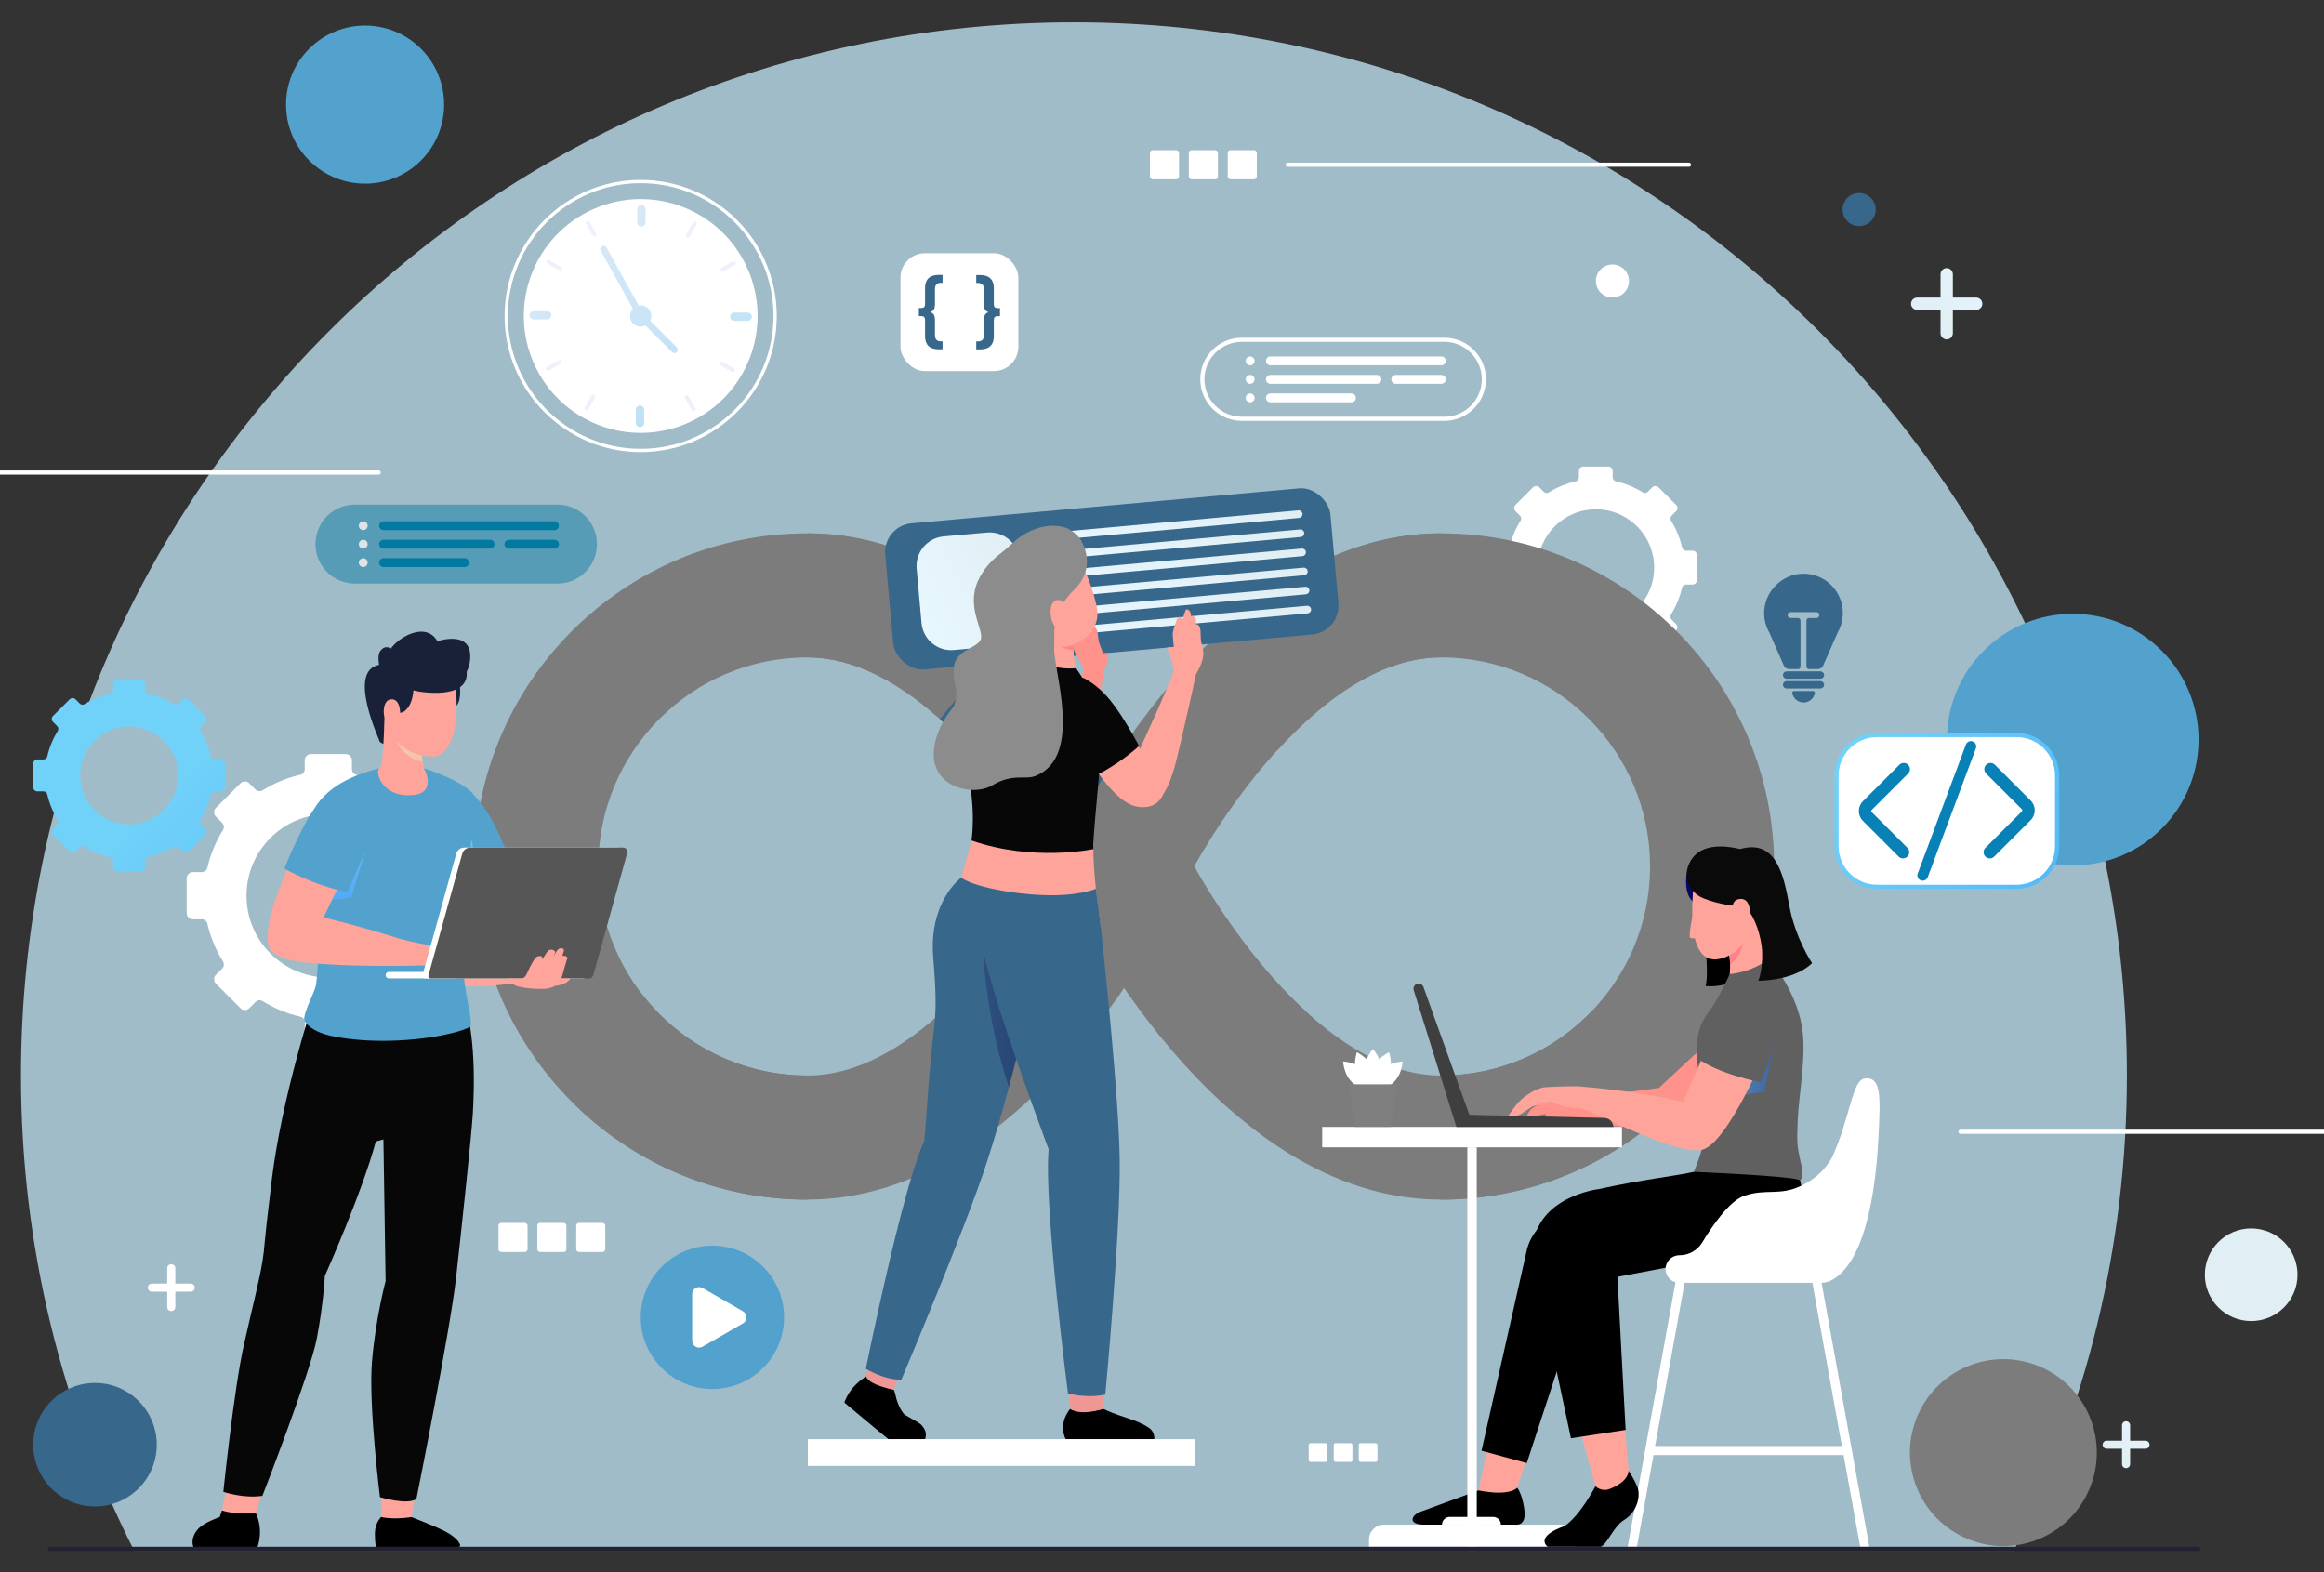<?xml version="1.0" encoding="UTF-8"?><svg xmlns="http://www.w3.org/2000/svg" xmlns:xlink="http://www.w3.org/1999/xlink" viewBox="0 0 561.88 380.05"><rect x="0" y="0" width="561.88" height="380.05" fill="#333333" stroke="none"/><defs><style>.cls-1{stroke:#232230;stroke-linejoin:round;}.cls-1,.cls-2{stroke-linecap:round;}.cls-1,.cls-2,.cls-3{fill:none;}.cls-4,.cls-5,.cls-6,.cls-7,.cls-8,.cls-9,.cls-10,.cls-11,.cls-12,.cls-13,.cls-14,.cls-15,.cls-16,.cls-17,.cls-18,.cls-19,.cls-20,.cls-21,.cls-22,.cls-23,.cls-24,.cls-25,.cls-26,.cls-27,.cls-28,.cls-29,.cls-30,.cls-31,.cls-32,.cls-33,.cls-34,.cls-35,.cls-36,.cls-37,.cls-38,.cls-39,.cls-40,.cls-41,.cls-42,.cls-43,.cls-44,.cls-45,.cls-46,.cls-47,.cls-48,.cls-49,.cls-50,.cls-51,.cls-52{stroke-width:0px;}.cls-4,.cls-5,.cls-6,.cls-7,.cls-28,.cls-52{mix-blend-mode:multiply;}.cls-4,.cls-38{fill:#37688c;}.cls-5{fill:url(#linear-gradient-15);}.cls-6{fill:url(#linear-gradient-17);}.cls-7{fill:url(#linear-gradient-16);}.cls-8{fill:url(#linear-gradient);}.cls-9{fill:url(#linear-gradient-11);}.cls-10{fill:url(#linear-gradient-12);}.cls-11{fill:url(#linear-gradient-10);}.cls-12{fill:url(#linear-gradient-19);}.cls-13{fill:url(#linear-gradient-23);}.cls-14{fill:url(#linear-gradient-21);}.cls-15{fill:url(#linear-gradient-18);}.cls-16{fill:url(#linear-gradient-14);}.cls-17{fill:url(#linear-gradient-22);}.cls-18{fill:url(#linear-gradient-20);}.cls-19{fill:url(#linear-gradient-24);}.cls-2,.cls-3{stroke:#fff;stroke-miterlimit:10;}.cls-53,.cls-28,.cls-52{opacity:.5;}.cls-20{fill:url(#linear-gradient-4);}.cls-21{fill:url(#linear-gradient-2);}.cls-22{fill:url(#linear-gradient-3);}.cls-23{fill:url(#linear-gradient-8);}.cls-24{fill:url(#linear-gradient-9);}.cls-25{fill:url(#linear-gradient-7);}.cls-26{fill:url(#linear-gradient-6);}.cls-54{isolation:isolate;}.cls-28{fill:url(#linear-gradient-5);}.cls-29{fill:#606060;}.cls-30{fill:#565656;}.cls-31{fill:#53a2ce;}.cls-32{fill:#a1bcc9;}.cls-33{fill:#569cb7;}.cls-34{fill:#3f3f3f;}.cls-35{fill:#0a0a0a;}.cls-36{fill:#0881b7;}.cls-37{fill:#192139;}.cls-39{fill:#09085f;}.cls-40{fill:#070707;}.cls-41{fill:#dfe3e5;}.cls-42{fill:#dee2f9;}.cls-43{fill:#8c8c8c;}.cls-44{fill:#7c7c7c;}.cls-45{fill:#ff928a;}.cls-46{fill:#ff8189;}.cls-47{fill:#7f7f7f;}.cls-48{fill:#fff;}.cls-49{fill:#ef9795;}.cls-50{fill:#ffa49a;}.cls-51{fill:#007aa0;}.cls-52{fill:url(#linear-gradient-13);}</style><linearGradient id="linear-gradient" x1="544.27" y1="-16254.93" x2="544.27" y2="-16636.29" gradientTransform="translate(0 -16015.03) scale(1 -1)" gradientUnits="userSpaceOnUse"><stop offset="0" stop-color="#dfedf2"/><stop offset="1" stop-color="#e8f8ff"/></linearGradient><linearGradient id="linear-gradient-2" x1="462.55" y1="-16097.11" x2="485.01" y2="-16073.14" xlink:href="#linear-gradient"/><linearGradient id="linear-gradient-3" x1="508.72" y1="-16369.99" x2="523.47" y2="-16354.24" xlink:href="#linear-gradient"/><linearGradient id="linear-gradient-4" x1="36.28" y1="192.53" x2="90.74" y2="246.99" gradientUnits="userSpaceOnUse"><stop offset="0" stop-color="#71d2f9"/><stop offset="1" stop-color="#51b9f8"/></linearGradient><linearGradient id="linear-gradient-5" x1="419.53" y1="258.73" x2="428.66" y2="258.73" gradientUnits="userSpaceOnUse"><stop offset="0" stop-color="#49a5f7"/><stop offset="1" stop-color="#1c6ceb"/></linearGradient><linearGradient id="linear-gradient-6" x1="253.78" y1="133.17" x2="220.21" y2="150.19" gradientTransform="matrix(1,0,0,1,0,0)" xlink:href="#linear-gradient"/><linearGradient id="linear-gradient-7" x1="284.83" y1="123.38" x2="284.83" y2="130.47" gradientTransform="matrix(1,0,0,1,0,0)" xlink:href="#linear-gradient"/><linearGradient id="linear-gradient-8" x1="285.25" y1="128" x2="285.25" y2="135.08" gradientTransform="matrix(1,0,0,1,0,0)" xlink:href="#linear-gradient"/><linearGradient id="linear-gradient-9" x1="285.67" y1="132.61" x2="285.67" y2="139.7" gradientTransform="matrix(1,0,0,1,0,0)" xlink:href="#linear-gradient"/><linearGradient id="linear-gradient-10" x1="286.08" y1="137.23" x2="286.08" y2="144.32" gradientTransform="matrix(1,0,0,1,0,0)" xlink:href="#linear-gradient"/><linearGradient id="linear-gradient-11" x1="286.49" y1="141.84" x2="286.49" y2="148.93" gradientTransform="matrix(1,0,0,1,0,0)" xlink:href="#linear-gradient"/><linearGradient id="linear-gradient-12" x1="286.91" y1="146.45" x2="286.91" y2="153.54" gradientTransform="matrix(1,0,0,1,0,0)" xlink:href="#linear-gradient"/><linearGradient id="linear-gradient-13" x1="237.73" y1="246.99" x2="248.64" y2="246.99" gradientUnits="userSpaceOnUse"><stop offset="0" stop-color="#283770"/><stop offset="1" stop-color="#141a5a"/></linearGradient><linearGradient id="linear-gradient-14" x1="445.7" y1="179.55" x2="499.08" y2="214.8" xlink:href="#linear-gradient-4"/><linearGradient id="linear-gradient-15" x1="-23.39" y1="203.8" x2="-23.39" y2="212.9" gradientTransform="translate(90.19) rotate(-180) scale(1 -1)" gradientUnits="userSpaceOnUse"><stop offset="0" stop-color="#6ec4f7"/><stop offset="1" stop-color="#398ef6"/></linearGradient><linearGradient id="linear-gradient-16" x1="431.29" y1="178.2" x2="442.11" y2="186" gradientTransform="translate(-335.43)" gradientUnits="userSpaceOnUse"><stop offset="0" stop-color="#f4cfb3"/><stop offset="1" stop-color="#f2bb9b"/></linearGradient><linearGradient id="linear-gradient-17" x1="7.06" y1="199.88" x2="7.06" y2="235.59" xlink:href="#linear-gradient-15"/><linearGradient id="linear-gradient-18" x1="173.27" y1="107.82" x2="138.27" y2="47.95" gradientUnits="userSpaceOnUse"><stop offset="0" stop-color="#b6dff6"/><stop offset="1" stop-color="#ddeaf7"/></linearGradient><linearGradient id="linear-gradient-19" x1="173.46" y1="107.71" x2="138.46" y2="47.83" xlink:href="#linear-gradient-18"/><linearGradient id="linear-gradient-20" x1="174.68" y1="106.99" x2="139.68" y2="47.12" xlink:href="#linear-gradient-18"/><linearGradient id="linear-gradient-21" x1="183.96" y1="101.57" x2="148.96" y2="41.7" xlink:href="#linear-gradient-18"/><linearGradient id="linear-gradient-22" x1="191.26" y1="97.3" x2="156.26" y2="37.43" xlink:href="#linear-gradient-18"/><linearGradient id="linear-gradient-23" x1="162.58" y1="114.07" x2="127.58" y2="54.2" xlink:href="#linear-gradient-18"/><linearGradient id="linear-gradient-24" x1="155.27" y1="118.34" x2="120.27" y2="58.47" xlink:href="#linear-gradient-18"/></defs><g class="cls-54"><g id="OBJECTS"><path class="cls-32" d="m259.65,5.4C119.06,5.4,5.08,119.38,5.08,259.97c0,41.35,9.86,80.41,27.36,114.93h454.42c17.5-34.52,27.36-73.58,27.36-114.93,0-140.59-113.98-254.57-254.57-254.57Z"/><circle class="cls-31" cx="88.27" cy="25.3" r="19.11" transform="translate(7.96 69.82) rotate(-45)"/><circle class="cls-38" cx="449.49" cy="50.66" r="4"/><circle class="cls-48" cx="389.84" cy="67.94" r="4"/><circle class="cls-8" cx="544.27" cy="308.19" r="11.2"/><circle class="cls-31" cx="501.13" cy="178.82" r="30.42" transform="translate(20.33 406.73) rotate(-45)"/><path class="cls-38" d="m37.9,349.28c0,8.24-6.68,14.93-14.93,14.93s-14.93-6.68-14.93-14.93,6.68-14.93,14.93-14.93,14.93,6.68,14.93,14.93Z"/><circle class="cls-44" cx="484.37" cy="351.17" r="22.59" transform="translate(-79.59 151.46) rotate(-16.44)"/><line class="cls-2" x1="-5.44" y1="114.24" x2="91.56" y2="114.24"/><line class="cls-2" x1="474" y1="273.62" x2="571" y2="273.62"/><line class="cls-2" x1="311.35" y1="39.82" x2="408.35" y2="39.82"/><path class="cls-48" d="m46.1,310.33h-3.71v-3.71c0-.54-.44-.98-.98-.98s-.98.44-.98.98v3.71h-3.71c-.54,0-.98.44-.98.98s.44.98.98.98h3.71v3.71c0,.54.44.98.98.98s.98-.44.98-.98v-3.71h3.71c.54,0,.98-.44.98-.98s-.44-.98-.98-.98Z"/><path class="cls-21" d="m477.79,71.95h-5.64v-5.64c0-.82-.67-1.49-1.49-1.49s-1.49.67-1.49,1.49v5.64h-5.64c-.82,0-1.49.67-1.49,1.49s.67,1.49,1.49,1.49h5.64v5.64c0,.82.67,1.49,1.49,1.49s1.49-.67,1.49-1.49v-5.64h5.64c.82,0,1.49-.67,1.49-1.49s-.67-1.49-1.49-1.49Z"/><path class="cls-22" d="m518.72,348.3h-3.71v-3.71c0-.54-.44-.98-.98-.98s-.98.44-.98.98v3.71h-3.71c-.54,0-.98.44-.98.98s.44.98.98.98h3.71v3.71c0,.54.44.98.98.98s.98-.44.98-.98v-3.71h3.71c.54,0,.98-.44.98-.98s-.44-.98-.98-.98Z"/><rect class="cls-48" x="278.03" y="36.31" width="7.03" height="7.03" rx=".66" ry=".66"/><rect class="cls-48" x="287.43" y="36.31" width="7.03" height="7.03" rx=".66" ry=".66"/><rect class="cls-48" x="296.83" y="36.31" width="7.03" height="7.03" rx=".66" ry=".66"/><rect class="cls-48" x="120.52" y="295.66" width="7.03" height="7.03" rx=".66" ry=".66"/><rect class="cls-48" x="129.91" y="295.66" width="7.03" height="7.03" rx=".66" ry=".66"/><rect class="cls-48" x="139.31" y="295.66" width="7.03" height="7.03" rx=".66" ry=".66"/><rect class="cls-48" x="316.41" y="348.91" width="4.52" height="4.52" rx=".43" ry=".43"/><rect class="cls-48" x="322.46" y="348.91" width="4.52" height="4.52" rx=".43" ry=".43"/><rect class="cls-48" x="328.51" y="348.91" width="4.52" height="4.52" rx=".43" ry=".43"/><path class="cls-48" d="m113.63,220.78v-8.43c0-.83-.67-1.49-1.49-1.49h-2.17c-.64,0-1.2-.43-1.34-1.05-.75-3.28-2.03-6.35-3.76-9.12-.34-.55-.28-1.27.18-1.73l1.53-1.53c.58-.58.58-1.53,0-2.11l-5.96-5.96c-.58-.58-1.53-.58-2.11,0l-1.52,1.52c-.46.46-1.17.53-1.73.18-2.77-1.73-5.84-3.01-9.12-3.76-.62-.14-1.05-.7-1.05-1.34v-2.16c0-.83-.67-1.49-1.49-1.49h-8.43c-.83,0-1.49.67-1.49,1.49v2.16c0,.64-.43,1.2-1.05,1.34-3.28.75-6.35,2.03-9.12,3.76-.55.34-1.27.28-1.73-.18l-1.52-1.52c-.58-.58-1.53-.58-2.11,0l-5.96,5.96c-.58.58-.58,1.53,0,2.11l1.53,1.52c.46.46.53,1.17.18,1.73-1.73,2.77-3.01,5.85-3.76,9.12-.14.62-.7,1.05-1.34,1.05h-2.17c-.83,0-1.49.67-1.49,1.49v8.43c0,.83.67,1.49,1.49,1.49h2.17c.64,0,1.2.43,1.34,1.05.75,3.28,2.03,6.35,3.76,9.12.34.55.28,1.27-.18,1.73l-1.53,1.53c-.58.58-.58,1.53,0,2.11l5.96,5.96c.58.58,1.53.58,2.11,0l1.53-1.53c.46-.46,1.17-.53,1.73-.18,2.77,1.72,5.84,3,9.12,3.75.62.14,1.05.7,1.05,1.34v2.18c0,.83.67,1.49,1.49,1.49h8.43c.83,0,1.49-.67,1.49-1.49v-2.18c0-.64.43-1.2,1.05-1.34,3.28-.75,6.35-2.03,9.12-3.75.55-.34,1.27-.28,1.73.18l1.53,1.53c.58.58,1.53.58,2.11,0l5.96-5.96c.58-.58.58-1.53,0-2.11l-1.53-1.53c-.46-.46-.53-1.17-.18-1.73,1.73-2.77,3.01-5.84,3.76-9.12.14-.62.7-1.05,1.34-1.05h2.17c.82,0,1.49-.67,1.49-1.49Zm-34.27,15.55c-10.92,0-19.76-8.86-19.76-19.78s8.84-19.76,19.76-19.76,19.76,8.86,19.76,19.76-8.84,19.78-19.76,19.78Z"/><path class="cls-48" d="m410.28,140.24v-6.02c0-.59-.48-1.07-1.07-1.07h-1.55c-.45,0-.85-.31-.96-.75-.54-2.34-1.45-4.53-2.68-6.5-.25-.39-.2-.9.13-1.23l1.09-1.09c.42-.42.42-1.09,0-1.51l-4.25-4.25c-.42-.42-1.09-.42-1.51,0l-1.09,1.09c-.33.33-.84.38-1.23.13-1.98-1.23-4.17-2.15-6.51-2.68-.44-.1-.75-.5-.75-.96v-1.54c0-.59-.48-1.07-1.07-1.07h-6.02c-.59,0-1.07.48-1.07,1.07v1.54c0,.45-.31.85-.75.96-2.34.54-4.53,1.45-6.51,2.68-.39.25-.9.2-1.23-.13l-1.09-1.09c-.42-.42-1.09-.42-1.51,0l-4.25,4.25c-.42.42-.42,1.09,0,1.51l1.09,1.09c.33.33.37.84.13,1.23-1.23,1.98-2.14,4.17-2.68,6.51-.1.44-.5.75-.96.75h-1.55c-.59,0-1.07.48-1.07,1.07v6.02c0,.59.48,1.07,1.07,1.07h1.55c.45,0,.85.31.96.75.54,2.34,1.45,4.53,2.68,6.5.25.39.2.9-.13,1.23l-1.09,1.09c-.42.42-.42,1.09,0,1.51l4.25,4.25c.42.42,1.09.42,1.51,0l1.09-1.09c.33-.33.84-.38,1.23-.13,1.98,1.23,4.17,2.14,6.5,2.68.44.1.75.5.75.96v1.55c0,.59.48,1.07,1.07,1.07h6.02c.59,0,1.07-.48,1.07-1.07v-1.55c0-.45.31-.85.75-.96,2.34-.54,4.53-1.45,6.5-2.68.39-.25.9-.2,1.23.13l1.09,1.09c.42.42,1.09.42,1.51,0l4.25-4.25c.42-.42.42-1.09,0-1.51l-1.09-1.09c-.33-.33-.38-.84-.13-1.23,1.23-1.98,2.14-4.17,2.68-6.5.1-.44.5-.75.96-.75h1.55c.59,0,1.07-.48,1.07-1.07Zm-24.44,11.09c-7.79,0-14.09-6.32-14.09-14.11s6.3-14.09,14.09-14.09,14.09,6.32,14.09,14.09-6.3,14.11-14.09,14.11Z"/><path class="cls-20" d="m54.39,190.32v-5.7c0-.56-.45-1.01-1.01-1.01h-1.47c-.43,0-.81-.29-.91-.71-.51-2.21-1.37-4.29-2.54-6.17-.23-.37-.19-.86.12-1.17l1.03-1.03c.39-.39.39-1.03,0-1.43l-4.03-4.03c-.39-.39-1.03-.39-1.43,0l-1.03,1.03c-.31.31-.79.36-1.17.12-1.87-1.17-3.95-2.03-6.17-2.54-.42-.1-.71-.48-.71-.91v-1.46c0-.56-.45-1.01-1.01-1.01h-5.7c-.56,0-1.01.45-1.01,1.01v1.46c0,.43-.29.81-.71.91-2.22.51-4.29,1.37-6.17,2.54-.37.23-.86.19-1.17-.12l-1.03-1.03c-.39-.39-1.03-.39-1.43,0l-4.03,4.03c-.39.39-.39,1.03,0,1.43l1.03,1.03c.31.31.36.79.12,1.17-1.17,1.87-2.03,3.95-2.54,6.17-.1.42-.48.71-.91.71h-1.47c-.56,0-1.01.45-1.01,1.01v5.7c0,.56.45,1.01,1.01,1.01h1.47c.43,0,.81.29.91.71.51,2.21,1.37,4.29,2.54,6.17.23.37.19.86-.12,1.17l-1.03,1.03c-.39.39-.39,1.03,0,1.43l4.03,4.03c.39.39,1.03.39,1.43,0l1.03-1.03c.31-.31.79-.36,1.17-.12,1.87,1.17,3.95,2.03,6.16,2.54.42.1.71.48.71.91v1.47c0,.56.45,1.01,1.01,1.01h5.7c.56,0,1.01-.45,1.01-1.01v-1.47c0-.43.29-.81.71-.91,2.21-.51,4.29-1.37,6.16-2.54.37-.23.86-.19,1.17.12l1.03,1.03c.39.39,1.03.39,1.43,0l4.03-4.03c.39-.39.39-1.03,0-1.43l-1.03-1.03c-.31-.31-.36-.79-.12-1.17,1.17-1.87,2.03-3.95,2.54-6.16.1-.42.48-.71.91-.71h1.47c.56,0,1.01-.45,1.01-1.01Zm-23.17,9c-6.54,0-11.84-5.31-11.84-11.85s5.3-11.84,11.84-11.84,11.84,5.31,11.84,11.84-5.3,11.85-11.84,11.85Z"/><path class="cls-44" d="m195.2,290.02c-44.41,0-80.54-36.13-80.54-80.54s36.13-80.54,80.54-80.54c54.32,0,88.71,71.08,90.15,74.1l3.06,6.44-3.06,6.44c-1.44,3.03-35.83,74.1-90.15,74.1Zm0-131.08c-27.87,0-50.54,22.67-50.54,50.54s22.67,50.54,50.54,50.54c25.94,0,49.35-32.13,59.69-50.54-10.33-18.42-33.75-50.54-59.69-50.54Z"/><path class="cls-44" d="m348.4,290.02c-54.32,0-88.71-71.08-90.15-74.1l-3.06-6.44,3.06-6.44c1.44-3.03,35.83-74.1,90.15-74.1,44.41,0,80.54,36.13,80.54,80.54s-36.13,80.54-80.54,80.54Zm-59.69-80.54c10.33,18.41,33.75,50.54,59.69,50.54,27.87,0,50.54-22.67,50.54-50.54s-22.67-50.54-50.54-50.54c-25.94,0-49.35,32.13-59.69,50.54Z"/><path class="cls-44" d="m316.36,245.12l-18.94,23.17c-10.53-9.25-19.16-20.05-25.62-29.44v-.02c8.33-12.09,16.92-29.34,16.92-29.34,5.76,10.26,15.58,24.79,27.64,35.63Z"/><path class="cls-4" d="m271.8,180.13c-8.32,12.09-16.92,29.36-16.92,29.36-5.76-10.26-15.58-24.79-27.64-35.63l18.94-23.17c10.53,9.25,19.16,20.05,25.62,29.44Z"/><path class="cls-44" d="m358.9,144.49l-10.5,14.45c-14.56,0-28.33,10.13-39.43,22.28l-15.41-27.01c14.53-13.87,33.09-25.27,54.84-25.27l10.5,15.55Z"/><path class="cls-44" d="m248.15,152.45l-21.85,20.56c-9.35-8.18-19.99-14.07-31.1-14.07l-10.5-15.54,10.5-14.46c20.82,0,38.72,10.45,52.95,23.51Z"/><path class="cls-44" d="m205.7,274.48l-10.5,15.55c-21.34,0-40.76-8.34-55.18-21.94l15.13-27.81c9.25,12,23.76,19.75,40.05,19.75l10.5,14.45Z"/><path class="cls-44" d="m395.8,274.57c-13.31,9.72-29.69,15.46-47.4,15.46l-10.49-15.55,10.49-14.45c14.42,0,27.45-6.07,36.67-15.79l10.73,30.33Z"/><path class="cls-27" d="m411.85,225.46s1.46,8.98.53,12.93c0,0,2.83.48,7.23-1.14,4.4-1.62-1.2-11.79-1.2-11.79"/><path class="cls-39" d="m407.75,211.47s-.87,5,2.03,6.9l1.01-4.32"/><path class="cls-45" d="m417.63,259.09l-6.38-5.53-.88.81-9.31,8.66-27.29,3.55s-2.12.3-3.69,1.67c-.28.25-1.01,1.58-1.01,1.58,0,0,.91.25,1.87.04.64-.14,1.9-.4,2.67-.56l.33,1.13s23.59,2.96,29.04,2.46c.14-.01.28-.03.4-.04,4.6-.7,18.49-10.11,18.49-10.11l-4.23-3.67Z"/><path class="cls-50" d="m428.4,234.02l-9.77,2.7-.43-1.21h0c.08-.83.1-1.62.08-2.36-.05-2.26-.49-4.08-.96-5.41l3.31-2,4.11-4.38,3.65,12.66Z"/><path class="cls-46" d="m418.29,233.15c-.05-2.26-.49-4.08-.96-5.41l3.31-2,1.08-.28s.12,5.26-3.44,7.69Z"/><polygon class="cls-50" points="370 349.93 365.68 363.13 361.48 366.89 357.46 360.33 360.18 347.73 370 349.93"/><path class="cls-50" d="m427.19,217.78s-2.83,3.45-4.09,7.07c-1.01,2.91-3.04,5.61-6.46,6.74-9.27,3.06-7.35-14.01-7.32-16.24.02-1.58-.45-7.27,5.76-8.07,6.03-.78,12.42,1.78,12.11,10.5Z"/><path class="cls-48" d="m393.55,373.94h2.21l4.01-22.16h45.96l4.01,22.16h2.21l-12.73-70.36c-.11-.59-.68-.98-1.27-.88-.6.11-.99.68-.88,1.27l8.25,45.63h-45.17l8.25-45.63c.11-.59-.28-1.16-.87-1.27-.6-.11-1.16.28-1.27.88l-7.98,44.06-.39,2.19-.26,1.42-.4,2.22-3.7,20.46Z"/><path class="cls-27" d="m405.29,306l-21.87,4.14-14.29,43.58-10.94-2.99,11.03-48.84c1.13-4.02,4.18-7.21,8.14-8.53l23.01-7.65"/><polygon class="cls-50" points="381.87 345.07 383.1 349.69 385.74 359.33 386.14 361.69 390.52 362.21 393.93 357.72 392.91 345.95 392.91 345.95 392.81 344.76 381.87 345.07"/><path class="cls-27" d="m433.96,281.58l-9.85-2.51-14.59,4.24c-4.37,1.01-11.86,1.74-22.96,4.16h0s-16.3,1.91-16,15.69c.04,1.73,9.25,44.56,9.25,44.56l13.22-2.02-2.16-40.31c8.31.64,28.71,1.8,37.1-1.58,13.5-5.44,5.99-22.25,5.99-22.25Z"/><path class="cls-29" d="m427.72,231.79s6.21,7.15,7.88,16.02c1.31,6.95-.68,16.59-.95,22.82-.24,5.52-.16,6.31.56,9.68.35,1.64,1.02,4,.02,5.11-.64-.86-15.38-1.64-25.71-2.11,0,0,2.27-5.24,2.33-7.92.12-5.53-1.7-16.79-1.56-22.13.15-5.5,1.78-7.07,3.7-9.88,1.93-2.84,4.22-7.88,4.22-7.88,0,0,5.1-.28,9.52-3.72Z"/><path class="cls-28" d="m428.66,252.54s-1.45,8.58-2.09,11.43l-7.04.95,9.13-12.39Z"/><path class="cls-50" d="m416.77,255.77l-4.24-2.28c-.22.53-5.6,12.95-5.6,12.95-10.8-2.79-25.75-3.83-25.75-3.83,0,0-5.63.04-7.76.26s-4.93,2.2-6.16,3.47c-.74.76-2.58,3.38-2.58,3.38,0,0,1.71.42,3.11-.44,1.4-.87,2.69-1.76,2.69-1.76l3.51-.96c.7-.19,1.44-.1,2.09.23.47.24,1.16.51,2.15.72,2.32.5,4.23.49,4.25.49,6.69,2.63,24.65,11.96,29.59,9.8,3.72-1.63,8.26-9.82,10.64-14.56,1.01-2.01,1.63-3.41,1.63-3.41l-7.57-4.08Z"/><path class="cls-29" d="m430.13,243.95s-1.16,10.95-4.48,17.71c0,0-10.33-2.01-15.36-5.9,0,0,2.77-7.51,7.25-14.79"/><path class="cls-35" d="m407.75,211.47s0,4.03,4.09,5.71c3.6,1.48,7.75,1.85,7.75,1.85,0,0,1.72-.25,3.06,1.08,1.34,1.33,3.29,6.03,3.4,10.29.11,4.26-.93,6.72-.93,6.72,0,0,8.54.07,12.99-4.26,0,0-4.07-6.05-5.49-13.83-1.42-7.77-3.29-16.22-11.91-13.76-12.96-3.06-12.96,6.2-12.96,6.2Z"/><path class="cls-50" d="m419.07,220.6s-.82-2.67,1.17-3.19c3.95-1.01,3.18,6.68,1.43,6.64-1.75-.04-2.59-3.46-2.59-3.46Z"/><path class="cls-27" d="m366.82,359.68s-1.66,2.18-9.36.65c0,0-12.41,4.54-14.03,5.15-2.31.88-3.12,3.13,1.04,3.13h22.06c.83,0,1.74-.24,2.03-1.73.28-1.46-.49-5.6-1.74-7.2Z"/><rect class="cls-48" x="319.67" y="272.45" width="72.47" height="4.93"/><rect class="cls-48" x="354.77" y="277.38" width="2.28" height="96.56" transform="translate(711.81 651.31) rotate(180)"/><path class="cls-48" d="m330.99,368.62h49.83v1.72c0,1.99-1.62,3.61-3.61,3.61h-42.61c-1.99,0-3.61-1.62-3.61-3.61v-1.72h0Z" transform="translate(711.81 742.56) rotate(180)"/><path class="cls-48" d="m348.64,368.62h14.24c0-1.04-.84-1.89-1.89-1.89h-10.47c-1.04,0-1.89.84-1.89,1.89h0Z"/><path class="cls-50" d="m409.24,221.36s-1.02,4.76-.63,5.29c.38.53,2.18-.06,2.18-.06"/><path class="cls-27" d="m393.74,355.57s1.24,1.81,2.09,3.79.26,6.01-3.26,8.18c-2.5,1.54-3.98,5.82-5.57,6.4h-12.82s-3.38-2.36,4.17-5.04c3.78-2.63,7.39-9.58,7.39-9.58,0,0,1.39,1.45,3.43.66,4.76-1.84,4.57-4.42,4.57-4.42Z"/><path class="cls-48" d="m450.83,260.75c-3.1.39-3.5,9.65-7.94,19.17-1.14,2.03-3.34,4.84-7.37,6.75-5.36,2.54-8.44.62-13.79,2.42-3.63,1.22-7.83,7.41-10.15,11.26-1.17,1.93-3.25,3.13-5.51,3.13h-.05c-1.84,0-3.33,1.49-3.33,3.33h0c0,1.84,1.49,3.33,3.33,3.33h34.38c.59,0,1.31-.16,1.96-.39,9.67-4.5,11.41-26.44,11.83-35.29.45-9.32.67-14.22-3.36-13.71Z"/><path class="cls-34" d="m387.93,270.28l-32.68-.76-11.1-30.9c-.18-.49-.64-.82-1.17-.82-.84,0-1.43.81-1.18,1.61l10.32,33.05h37.94c0-1.18-.94-2.14-2.12-2.17Z"/><path class="cls-48" d="m331.93,253.62c-4.65,5.62,0,10.12,0,10.12,0,0,4.65-4.5,0-10.12Z"/><path class="cls-48" d="m328.05,254.4c-2.12,6.98,3.9,9.33,3.9,9.33,0,0,2.55-5.94-3.9-9.33Z"/><path class="cls-48" d="m335.83,254.4c2.12,6.98-3.9,9.33-3.9,9.33,0,0-2.55-5.94,3.9-9.33Z"/><path class="cls-48" d="m339.13,256.63c-.74,7.25-7.21,7.1-7.21,7.1,0,0-.06-6.47,7.21-7.1Z"/><path class="cls-48" d="m324.72,256.63c.74,7.25,7.21,7.1,7.21,7.1,0,0,.06-6.47-7.21-7.1Z"/><polygon class="cls-47" points="336.25 272.45 327.6 272.45 326.15 262.15 337.7 262.15 336.25 272.45"/><path class="cls-49" d="m211.76,334.95c2.16.9,4.32,1.05,4.32,1.05l1.69-4.66-7.03-4.75s-.95,4.44-1.33,6.17c0,0,.19,1.29,2.35,2.19Z"/><path class="cls-27" d="m222.84,344.57c-.48-.53-2.41-1.55-4.2-2.59-2.17-2.67-2.04-5.31-2.57-5.97,0,0-2.12-.39-4.28-1.29-2.16-.9-2.4-1.95-2.4-1.95-1,.71-3.78,2.38-5.26,6.31,0,0,8.33,7,10.68,8.87,0,0,7.05,0,8.84,0,.29-.89.42-2-.83-3.38Z"/><path class="cls-27" d="m258.74,340.61s1.36.86,4.74.6c.54-.04,2.47-.37,3.25-.6,0,0,1.54.76,3.83,1.56,2.2.77,5.11,1.56,7.23,3.03,1.54,1.07,1.27,2.75,1.27,2.75h-21.39s-2.03-3.44,1.06-7.33Z"/><path class="cls-49" d="m258.38,334.87c.22,2.34.36,5.74.36,5.74,2.6,1.85,8,0,8,0,0,0,.18-3.7.33-5.91,0,0-8.69.17-8.69.17Z"/><rect class="cls-38" x="214.77" y="122.23" width="108.08" height="35.47" rx="6.99" ry="6.99" transform="translate(-11.48 24.69) rotate(-5.15)"/><path class="cls-26" d="m247.66,147.85c.38,4.26-2.76,8.02-7.01,8.4l-10.04.9c-3.96.36-7.46-2.56-7.81-6.52l-1.18-13.13c-.36-3.96,2.56-7.45,6.52-7.81l10.44-.94c4.04-.36,7.6,2.61,7.96,6.65l1.12,12.45Z"/><path class="cls-25" d="m255.68,130.47c-.47,0-.87-.36-.91-.83-.05-.5.33-.95.83-1l58.31-5.25c.51-.05.95.33,1,.83.05.5-.33.95-.83,1l-58.31,5.25s-.06,0-.08,0Z"/><path class="cls-23" d="m256.09,135.08c-.47,0-.87-.36-.91-.83-.05-.5.33-.95.83-1l58.31-5.25c.52-.04.95.33,1,.83.05.5-.33.95-.83,1l-58.31,5.25s-.06,0-.08,0Z"/><path class="cls-24" d="m256.51,139.7c-.47,0-.87-.36-.91-.83-.05-.5.33-.95.83-1l58.31-5.25c.51-.04.95.33,1,.83.05.5-.33.95-.83,1l-58.31,5.25s-.06,0-.08,0Z"/><path class="cls-11" d="m256.93,144.32c-.47,0-.87-.36-.91-.83-.05-.5.33-.95.83-1l58.31-5.25c.51-.04.95.33,1,.83.05.5-.33.95-.83,1l-58.31,5.25s-.06,0-.08,0Z"/><path class="cls-9" d="m257.34,148.93c-.47,0-.87-.36-.91-.83-.05-.5.33-.95.83-1l58.31-5.25c.52-.04.95.33,1,.83.05.5-.33.95-.83,1l-58.31,5.25s-.06,0-.08,0Z"/><path class="cls-10" d="m257.76,153.54c-.47,0-.87-.36-.91-.83-.05-.5.33-.95.83-1l58.31-5.25c.51-.04.95.33,1,.83.05.5-.33.95-.83,1l-58.31,5.25s-.06,0-.08,0Z"/><path class="cls-45" d="m266.87,162.41c0-.47.78-1.7.87-2.56.08-.86.2-2,.2-2l-.9.08-.34.03-.98-2.56s-.28-1.51-.39-2.62c-.11-1.12-1.27-1.49-1.34-.98-.03.19-.02.85-.03,1.16-.05-.36-.1-.69-.13-.95-.11-1.12-1.5-1.57-1.57-1.06-.05.34-.06.91-.05,1.55-.35-.8-1.4-1.09-1.46-.65-.06.48-.07,1.29-.05,2.06-.27-.73-.93-.94-1.01-.38-.1.64-.57,2.1-.31,2.81.26.71.58,1.77.91,2.21s1.55,2.48,1.74,3.13c.19.64-4.59,12.72-4.59,12.72,3.52.62,7.24.71,7.24.71,0,0,2.17-12.2,2.17-12.68Z"/><path class="cls-50" d="m266.14,223.99l-12.61.26-16.84-3.45-7.02-2.33c1.53-2.04,3.26-7.75,4.42-12.17.84-3.18,1.4-5.69,1.4-5.69l12.65-1.35,6.08-.65s8.01-1.12,9.81,3.24c.26.63.39,1.35.35,2.22-.09,1.98.01,4.45.22,6.98.49,6.3,1.54,12.93,1.54,12.93Z"/><path class="cls-38" d="m266.14,223.99l-1.19-9.12s-3.95,1.81-12.45,1.54c-8.16-.26-17.35-2.15-20.11-4.23-3.56,2.85-7.51,9.35-6.79,18.88.44,5.81.95,11.62.25,17.39-1.38,11.34-2.04,24.76-2.42,27.51-5.21,10.99-14.1,54.97-14.1,54.97,0,0,4.29,2.67,8.58,2.64,0,0,15.76-37.14,20.91-53.26,1.59-4.98,3.39-11.03,5.11-17.51,1.75-6.45,3.41-13.3,4.72-19.9,1.47-7.48,2.5-14.59,2.67-20.38,3.84,1.03,6.66,1.76,6.82,1.73.55-.09,8-.26,8-.26Z"/><path class="cls-52" d="m248.64,242.9c-1.31,6.59-2.97,13.45-4.72,19.9-5.24-15.28-6.2-31.62-6.2-31.62,0,0,7.74,8.63,10.92,11.72Z"/><path class="cls-38" d="m267.24,337.14s-3.78,1.03-9.03-.25c0,0-5.89-45.49-4.68-59.03,0,0-7.07-18.89-11.81-33.58-.9-2.81-2.47-8.2-3.11-10.56-1.67-6.15-.8-11.31.8-15.25l26.72,5.51c1.1,10.25,4.39,41.8,4.58,56.33.25,17.46-3.48,56.83-3.48,56.83Z"/><path class="cls-50" d="m260.16,161.55c-.73.23-3.77,1.02-6.64-.96-3.3-2.27.06-6.54.06-6.54h6.12l-.15,1.13s-.06.86-.01,2.01c.03,1.34.17,3.07.63,4.36Z"/><path class="cls-46" d="m259.55,155.18s-.06.86-.01,2.01c-2.43-.2-4.37-1.57-4.37-1.57,0,0,2.26-.54,2.99-1.57h1.54l-.15,1.13Z"/><path class="cls-40" d="m260.16,161.55s4.06,5.7,5.6,10.85c1.64,5.45-1.63,27.49-1.41,32.88,0,0-14.51,3.14-29.47-2.08,0,0,1.22-7.52-1.09-17.17-1.72-7.18.13-18.69,1.76-22.04,1.63-3.35,16.52-3.78,16.52-3.78,0,0,3.1,1.77,8.1,1.34Z"/><path class="cls-50" d="m290.74,156.53h0s-.38-1.55-.38-1.55c0,0-.07-.88-.1-2.26-.03-1.58-.83-1.91-1.15-1.78,0-.06.02-.13.03-.19.22-1.37-.7-1.96-1.03-1.83-.04.02-.1.11-.16.25.08-1.63-.85-1.94-1.17-1.8-.18.07-.64,1.58-1.03,2.97,0-.26-.01-.47-.05-.61-.18-.72-.77-.84-1.15,0-.38.84-1.05,3.04-1.03,3.65.03.61.27,3.03.27,3.03l-1.68.15s.97,2.21,1.13,2.93c.15.72.57,2.76.57,2.76-1.07,2.83-3.54,8.58-5.6,13.06-2.63,5.76-4.85,10.82-4.85,10.82l6.96,7.32c2.93-4.08,3.73-7.93,5.36-14.96,1.36-5.87,3.05-13.33,3.48-15.49,0,0,1.32-2.13,1.67-3.92.21-1.07.06-1.99-.1-2.56Z"/><path class="cls-50" d="m274.44,179.07s6.18,10.16,6.73,11.39c.55,1.24-.98,5.73-6.65,4.47-4.83-1.07-10.17-9.76-10.17-9.76l10.09-6.1Z"/><path class="cls-40" d="m262.46,164.16s3.17,1.65,6.01,5.19c3.43,4.27,6.92,11.01,6.92,11.01,0,0-5.08,4.76-11.91,7.81,0,0-7.6-9.34-9.2-15.18-1.59-5.84,4.25-10.81,8.17-8.84Z"/><path class="cls-50" d="m261.9,137.21s2.41,4.72,3.32,9.92c.48,2.72-.67,5.49-2.91,7.11-.87.63-1.75,1.13-2.55,1.52-2.47,1.19-5.46.7-7.39-1.26-1.09-1.1-2.29-2.64-3.41-4.76-4.93-9.37,5.86-19.81,12.93-12.53Z"/><path class="cls-43" d="m261.22,130.42c-.66-1.14-2.53-2.61-4.08-3-4.5-1.13-9.13.94-12.28,3.84h0s-1.37,1.34-3.37,2.88c-2.01,1.55-3.93,3.79-5.07,6.36-2.95,6.63,1.82,12.24.61,14.3-1.21,2.06-6.1,2.42-6.44,6.66-.34,4.24,1.56,5.25,0,9.29,0,0,0,.01,0,.02-2.07,2.56-3.79,5.37-4.55,8.87-2.3,10.59,9.06,13.14,13.9,10.21,4.85-2.93,7.91-1.26,10.38-2.24,11.77-4.65,4.29-25.82,4.54-30.99.05-.95.04-2.01.03-3.14-.05-4.16,1.83-8.03,4.83-10.91,2.69-2.58,4.54-6.92,1.51-12.16Z"/><path class="cls-50" d="m258.28,147.23c-.59-1.89-2.79-3.07-3.84-1.34s-.17,6.14,1.81,6.24c1.98.09,3.34-.72,2.03-4.89Z"/><rect class="cls-48" x="195.31" y="347.94" width="93.51" height="6.46"/><rect class="cls-48" x="444.02" y="177.71" width="53.33" height="36.68" rx="9.79" ry="9.79"/><path class="cls-16" d="m487.56,214.89h-33.75c-5.67,0-10.29-4.62-10.29-10.29v-17.11c0-5.67,4.62-10.29,10.29-10.29h33.75c5.67,0,10.29,4.62,10.29,10.29v17.11c0,5.67-4.62,10.29-10.29,10.29Zm-33.75-36.68c-5.12,0-9.29,4.17-9.29,9.29v17.11c0,5.12,4.17,9.29,9.29,9.29h33.75c5.12,0,9.29-4.17,9.29-9.29v-17.11c0-5.12-4.17-9.29-9.29-9.29h-33.75Z"/><path class="cls-36" d="m464.86,212.92c-.15,0-.3-.03-.45-.08-.67-.25-1-.99-.75-1.66l11.65-31.17c.25-.67.99-1,1.66-.75.67.25,1,.99.75,1.66l-11.65,31.17c-.19.52-.68.84-1.21.84Z"/><path class="cls-36" d="m460.1,207.54c-.38,0-.77-.15-1.06-.44l-8.64-8.64c-1.31-1.31-1.31-3.44,0-4.75l8.82-8.82c.59-.59,1.54-.59,2.12,0,.59.59.59,1.54,0,2.12l-8.82,8.82c-.14.14-.14.36,0,.5l8.64,8.64c.59.59.59,1.54,0,2.12-.29.29-.68.44-1.06.44Z"/><path class="cls-36" d="m481.08,207.54c-.38,0-.77-.15-1.06-.44-.59-.59-.59-1.54,0-2.12l8.82-8.82c.14-.14.14-.36,0-.5l-8.64-8.64c-.59-.59-.59-1.54,0-2.12.59-.59,1.54-.59,2.12,0l8.64,8.64c1.31,1.31,1.31,3.44,0,4.75l-8.82,8.82c-.29.29-.68.44-1.06.44Z"/><path class="cls-50" d="m92.51,357.28l-.38,9.48s4.11,1.74,7.32,0l1.49-9.18"/><path class="cls-50" d="m55.96,354.17l-2.37,11.28s4.56,2.24,8.13.7l2.94-9.37"/><path class="cls-27" d="m90.83,373.99h20.02c.24,0,.44-.22.39-.46-.18-.83-1.37-2.13-3.63-3.31-2.35-1.22-8.15-3.46-8.15-3.46,0,0-4.11.73-7.33,0,0,0-1.14,1.16-1.4,2.9-.26,1.73.11,3.95.11,4.34Z"/><path class="cls-40" d="m75.22,243.79s-7.12,21.94-9.5,41.34c-2.38,19.4-1.49,14.89-2.28,19.88-.71,4.49-2.42,10.98-4.51,20.3-2.38,10.6-4.93,35.36-4.93,35.36,0,0,4.68,1.65,9.44.98,0,0,11.52-29.6,13.13-37.93,1.63-8.39,1.97-15.26,1.97-15.26,0,0,8.9-19.84,12.32-32.48l1.84-.52.53,34.23s-2.48,9.36-3.31,19.68c-.83,10.34,1.94,32.59,1.94,32.59,0,0,6.57,2,8.81.45,0,0,8.19-40.83,9.62-53.7,1.31-11.75,3.75-34.65,4.03-39.53,1-17.2-1.46-24.55-1.46-24.55l-37.64-.84Z"/><path class="cls-27" d="m61.84,365.78s-4.39.56-8.19-.61l-.51,1.58s-3.74,1.28-5.17,2.82c-2.17,2.35-1.21,4.41-1.21,4.41h15.51s1.56-4-.44-8.21Z"/><path class="cls-50" d="m123.88,237.8s-7.8,1.04-12.24.53c-5.14-.58-.37-5.47-.37-5.47l12.06,2.9.55,2.03Z"/><path class="cls-31" d="m112.31,215.81c.8-.19,1.56-.4,2.28-.61,7.47-2.19,9.54-4.81,9.54-4.81-4.69-13.15-7.66-16.1-9.85-18.52-4.04-4.46-.99,9.79-.52,10.04l-1.45,13.91Z"/><polygon class="cls-5" points="113.94 202.79 115.66 210.74 111.51 209.7 113.94 202.79"/><path class="cls-31" d="m76.45,237.83c-.25,2.12-2.93,6.29-2.91,8.73,0,.59,2.01,3.09,7.13,4,0,0,9.11,2.18,22.68.34,3.15-.43,9.06-1.66,10.29-2.71.85-.72-1.12-7.39-1.43-11.64-.71-9.85,1-12.12,1.12-20.55,0-.21.01-.42.01-.63.22-13,1.54-19.5.93-23.52-3.01-3.37-11.33-6.01-11.86-6.12-.02-.01-8.75-.07-10.65,0-4.36,1.12-12.07,3.44-15.9,9.97.21,5.22-.13,11.57.5,19.7.11,1.23,1.18,13.36.09,22.43Z"/><path class="cls-37" d="m111.16,165.72s.66,4.53-1.45,5.36l-.83-5.01"/><path class="cls-50" d="m100.16,192.18c5.11-.61,2.81-5.82,2.27-6.51h0s-.85-5.54-.92-5.8l-8.66-3.78s-.2,9.46-1.07,9.59c-1.32.62.45,7.44,8.39,6.5Z"/><path class="cls-7" d="m95.85,179.24s1.88,4.13,6.34,4.94l-.69-4.31-5.65-.63Z"/><path class="cls-50" d="m110.12,165.51s1.96,14.93-4.62,17.38c0,0-6.56.62-10.38-4.52-1.1-1.48-2.49-1.81-2.95-3.6-.74-2.9-1.78-8.26-.45-11.49,1.89-4.6,18.22-8.96,18.4,2.24Z"/><path class="cls-37" d="m105.73,155.03s-1.53-3.55-6.26-1.86c-3.31,1.18-4.99,3.64-4.99,3.64,0,0-1.32-1.07-2.53.57-.79,1.07-.28,3.35-.28,3.35-7.85,1.44.08,18.12.17,18.66l.84.49c.22-2.44.15-4.68.29-6.38.04-.52.86-.81,1.05-1.18,1.54.26,3.06.24,3.94-.51,1.53-1.31,1.85-3.46,2.01-4.91,1.46.49,13.45,2.39,12.86-4.46,0,0,.54-1.05.72-2.12,1.41-8.49-7.81-5.29-7.81-5.29Z"/><path class="cls-50" d="m95.55,175.58c-2.97,1.14-3.9-6.18-1.08-6.5,2.14-.25,2.23,2.74,2.23,2.74,0,0,.55,3.11-1.15,3.76Z"/><polygon class="cls-6" points="88.3 205.69 84.88 216.96 77.97 217.93 88.3 205.69"/><path class="cls-50" d="m66.11,218.88c2.83-8.54,7.89-18.69,7.89-18.69l11.56,6.64s-4.42,8.82-7.34,14.98c2.82.69,10.12,2.52,15.71,4.32,7.07,2.29,13.66,2.92,13.66,2.92-.31,2.18-.3,4.17-.3,4.17-6.9.38-19.93.48-29.13-.14-3.79-.25-7.04-.62-8.76-1.21-2.7-.93-4.54-1.66-4.66-4.48-.18-4.14,1.33-8.4,1.39-8.5Z"/><path class="cls-48" d="m94.02,236.55h16.02v-1.57h-16.02c-.43,0-.78.35-.78.78h0c0,.43.35.78.78.78Z"/><path class="cls-48" d="m102.68,236.55h38.28c.48,0,.9-.32,1.03-.78l8.21-29.55c.18-.65-.31-1.3-.99-1.3h-36.96c-.9,0-1.7.6-1.94,1.47l-8.18,29.44c-.1.36.17.72.55.72Z"/><path class="cls-30" d="m104.13,236.55h38.28c.48,0,.9-.32,1.03-.78l8.21-29.55c.18-.65-.31-1.3-.99-1.3h-36.96c-.9,0-1.7.6-1.94,1.47l-8.18,29.44c-.1.36.17.72.55.72Z"/><path class="cls-50" d="m137.92,236.55s-.66,1.48-3.67,1.79l.21-1.79h3.46Z"/><path class="cls-50" d="m137.22,231.53c-.07-.28-.74-.59-1.28-.41.23-.64.41-1.2.41-1.27-.06-.78-.82-.68-1.25-.44-.5.28-1.08,1.57-1.24,1.71.2-.41.4-.9.39-.95-.11-.46-1.14-.85-1.73-.31-.3.27-1.19,1.77-1.42,2.16.06-.25.1-.43.09-.47-.11-.46-.99-.63-1.58-.09-.86.78-2.09,3.65-2.09,3.65h0c-.57,1.27-1.09,1.43-1.26,1.43h-3.15s.25,1.31,1.73,1.81c1.47.48,3.77.8,6.62.72,1.41-.03,3.11-.53,3.97-1.84.3-.45.91-2.73,1.12-3.57h0c.13-.44.67-2.09.66-2.14Z"/><path class="cls-31" d="m75.86,195.71s-2.55,3.19-7.12,14.27c0,0,6.88,4.04,15.27,5.7,0,0,1.76-3.55,5.89-13.96"/><path class="cls-33" d="m76.27,131.54h0c0,5.27,4.27,9.55,9.55,9.55h48.96c5.27,0,9.55-4.27,9.55-9.55h0c0-5.27-4.27-9.55-9.55-9.55h-48.96c-5.27,0-9.55,4.27-9.55,9.55Z"/><path class="cls-51" d="m134.07,128.17h-41.34c-.59,0-1.07-.48-1.07-1.07h0c0-.59.48-1.07,1.07-1.07h41.34c.59,0,1.07.48,1.07,1.07h0c0,.59-.48,1.07-1.07,1.07Z"/><path class="cls-51" d="m118.48,132.63h-25.75c-.59,0-1.07-.48-1.07-1.07h0c0-.59.48-1.07,1.07-1.07h25.75c.59,0,1.07.48,1.07,1.07h0c0,.59-.48,1.07-1.07,1.07Z"/><path class="cls-51" d="m134.07,132.63h-11.03c-.59,0-1.07-.48-1.07-1.07h0c0-.59.48-1.07,1.07-1.07h11.03c.59,0,1.07.48,1.07,1.07h0c0,.59-.48,1.07-1.07,1.07Z"/><path class="cls-51" d="m112.33,137.1h-19.6c-.59,0-1.07-.48-1.07-1.07h0c0-.59.48-1.07,1.07-1.07h19.6c.59,0,1.07.48,1.07,1.07h0c0,.59-.48,1.07-1.07,1.07Z"/><path class="cls-41" d="m88.89,127.1c0,.59-.48,1.07-1.07,1.07s-1.07-.48-1.07-1.07.48-1.07,1.07-1.07,1.07.48,1.07,1.07Z"/><path class="cls-41" d="m88.89,131.57c0,.59-.48,1.07-1.07,1.07s-1.07-.48-1.07-1.07.48-1.07,1.07-1.07,1.07.48,1.07,1.07Z"/><path class="cls-41" d="m88.89,136.03c0,.59-.48,1.07-1.07,1.07s-1.07-.48-1.07-1.07.48-1.07,1.07-1.07,1.07.48,1.07,1.07Z"/><path class="cls-3" d="m290.7,91.7h0c0,5.27,4.27,9.55,9.55,9.55h48.96c5.27,0,9.55-4.27,9.55-9.55h0c0-5.27-4.27-9.55-9.55-9.55h-48.96c-5.27,0-9.55,4.27-9.55,9.55Z"/><path class="cls-48" d="m348.49,88.32h-41.34c-.59,0-1.07-.48-1.07-1.07h0c0-.59.48-1.07,1.07-1.07h41.34c.59,0,1.07.48,1.07,1.07h0c0,.59-.48,1.07-1.07,1.07Z"/><path class="cls-48" d="m332.9,92.79h-25.75c-.59,0-1.07-.48-1.07-1.07h0c0-.59.48-1.07,1.07-1.07h25.75c.59,0,1.07.48,1.07,1.07h0c0,.59-.48,1.07-1.07,1.07Z"/><path class="cls-48" d="m348.49,92.79h-11.03c-.59,0-1.07-.48-1.07-1.07h0c0-.59.48-1.07,1.07-1.07h11.03c.59,0,1.07.48,1.07,1.07h0c0,.59-.48,1.07-1.07,1.07Z"/><path class="cls-48" d="m326.75,97.26h-19.6c-.59,0-1.07-.48-1.07-1.07h0c0-.59.48-1.07,1.07-1.07h19.6c.59,0,1.07.48,1.07,1.07h0c0,.59-.48,1.07-1.07,1.07Z"/><path class="cls-48" d="m303.32,87.26c0,.59-.48,1.07-1.07,1.07s-1.07-.48-1.07-1.07.48-1.07,1.07-1.07,1.07.48,1.07,1.07Z"/><path class="cls-48" d="m303.32,91.72c0,.59-.48,1.07-1.07,1.07s-1.07-.48-1.07-1.07.48-1.07,1.07-1.07,1.07.48,1.07,1.07Z"/><path class="cls-48" d="m303.32,96.19c0,.59-.48,1.07-1.07,1.07s-1.07-.48-1.07-1.07.48-1.07,1.07-1.07,1.07.48,1.07,1.07Z"/><rect class="cls-48" x="217.71" y="61.22" width="28.5" height="28.5" rx="5.9" ry="5.9"/><path class="cls-38" d="m225.78,74.82c-.18.3-.47.52-.87.64.4.13.69.34.87.64.18.3.27.74.27,1.32v3.65c0,.47.12.84.36,1.09.24.25.59.37,1.07.37h.4v1.92h-.96c-1.08,0-1.89-.27-2.44-.8-.55-.53-.83-1.31-.83-2.34v-3.96c0-.61-.29-.92-.87-.92h-.63v-1.96h.63c.58,0,.87-.31.87-.92v-3.96c0-1.02.28-1.8.83-2.33.55-.53,1.36-.8,2.44-.8h.96v1.92h-.4c-.47,0-.83.13-1.07.37-.24.25-.36.61-.36,1.09v3.65c0,.58-.09,1.02-.27,1.32Z"/><path class="cls-38" d="m241.77,74.49v1.96h-.65c-.27,0-.48.08-.62.23-.15.15-.22.38-.22.69v3.96c0,1.02-.28,1.8-.84,2.34-.56.53-1.37.8-2.45.8h-.96v-1.92h.4c.49,0,.85-.13,1.09-.37.24-.25.36-.61.36-1.09v-3.65c0-.59.09-1.03.26-1.33.17-.29.46-.51.85-.63-.4-.13-.68-.34-.85-.63-.17-.29-.26-.74-.26-1.33v-3.65c0-.47-.12-.84-.36-1.09-.24-.25-.6-.37-1.09-.37h-.4v-1.92h.96c1.08,0,1.89.27,2.45.8.56.53.84,1.31.84,2.33v3.96c0,.31.07.54.22.69.15.15.36.23.62.23h.65Z"/><circle class="cls-31" cx="172.24" cy="318.49" r="17.33"/><path class="cls-48" d="m169.86,311.39l9.78,5.65c1.12.64,1.12,2.26,0,2.9l-9.78,5.65c-1.12.64-2.51-.16-2.51-1.45v-11.29c0-1.29,1.4-2.09,2.51-1.45Z"/><path class="cls-38" d="m444.27,152.97h.01l-3.5,7.97c-.22.5-.71.82-1.25.82h-2.2c-.32,0-.58-.26-.58-.58v-11.14c0-.34.28-.62.62-.62h1.79c.4,0,.71-.32.71-.72s-.31-.71-.71-.71h-6.25c-.4,0-.71.32-.71.71s.31.72.71.72h1.79c.34,0,.62.28.62.62v11.14c0,.32-.26.58-.58.58h-2.19c-.55,0-1.04-.32-1.26-.82l-3.49-7.97c-.82-1.4-1.28-3.02-1.28-4.76,0-5.08,4.2-9.39,9.29-9.51,5.36-.13,9.74,4.17,9.74,9.51,0,1.74-.47,3.36-1.28,4.76Z"/><path class="cls-38" d="m440.13,164.1h-8.17c-.49,0-.89-.4-.89-.89h0c0-.49.4-.89.89-.89h8.17c.49,0,.89.4.89.89h0c0,.49-.4.89-.89.89Z"/><path class="cls-38" d="m440.13,166.45h-8.17c-.49,0-.89-.4-.89-.89h0c0-.49.4-.89.89-.89h8.17c.49,0,.89.4.89.89h0c0,.49-.4.89-.89.89Z"/><path class="cls-38" d="m438.37,167.07c.26,0,.45.24.41.49-.23,1.3-1.37,2.28-2.73,2.28s-2.5-.99-2.73-2.28c-.05-.25.15-.49.41-.49h4.66Z"/><path class="cls-48" d="m154.9,109.3c-18.14,0-32.9-14.76-32.9-32.9s14.76-32.9,32.9-32.9,32.9,14.76,32.9,32.9-14.76,32.9-32.9,32.9Zm0-65.01c-17.71,0-32.11,14.4-32.11,32.11s14.4,32.11,32.11,32.11,32.11-14.4,32.11-32.11-14.4-32.11-32.11-32.11Z"/><circle class="cls-48" cx="154.9" cy="76.4" r="28.26" transform="translate(-17.13 61.06) rotate(-21.16)"/><path class="cls-15" d="m157.47,76.4c0,1.42-1.15,2.57-2.57,2.57s-2.57-1.15-2.57-2.57,1.15-2.57,2.57-2.57,2.57,1.15,2.57,2.57Z"/><path class="cls-12" d="m154.62,75.9h0c-.39.22-.88.07-1.09-.31l-8.31-14.99c-.22-.39-.08-.88.31-1.09h0c.39-.22.88-.08,1.09.31l8.31,14.99c.22.39.08.88-.31,1.09Z"/><path class="cls-18" d="m155.31,76.81h0c.31-.31.82-.31,1.14,0l7.19,7.19c.31.31.31.82,0,1.14h0c-.31.31-.82.31-1.14,0l-7.19-7.19c-.31-.31-.31-.82,0-1.14Z"/><path class="cls-14" d="m155.08,54.78c-.55,0-1-.45-1-1v-3.25c0-.55.45-1,1-1s1,.45,1,1v3.25c0,.55-.45,1-1,1Z"/><path class="cls-17" d="m180.77,77.57h-3.25c-.55,0-1-.45-1-1s.45-1,1-1h3.25c.55,0,1,.45,1,1s-.45,1-1,1Z"/><path class="cls-13" d="m154.73,103.27c-.55,0-1-.45-1-1v-3.25c0-.55.45-1,1-1s1,.45,1,1v3.25c0,.55-.45,1-1,1Z"/><path class="cls-19" d="m132.28,77.23h-3.25c-.55,0-1-.45-1-1s.45-1,1-1h3.25c.55,0,1,.45,1,1s-.45,1-1,1Z"/><g class="cls-53"><path class="cls-42" d="m143.74,57.23c-.17,0-.34-.09-.43-.25l-1.62-2.81c-.14-.24-.06-.54.18-.68.24-.14.54-.06.68.18l1.62,2.81c.14.24.06.54-.18.68-.08.05-.16.07-.25.07Z"/><path class="cls-42" d="m174.58,65.74c-.17,0-.34-.09-.43-.25-.14-.24-.06-.54.18-.68l2.81-1.62c.24-.14.54-.06.68.18.14.24.06.54-.18.68l-2.81,1.62c-.08.05-.16.07-.25.07Z"/><path class="cls-42" d="m167.69,99.39c-.17,0-.34-.09-.43-.25l-1.62-2.81c-.14-.24-.06-.54.18-.68.24-.14.54-.06.68.18l1.62,2.81c.14.24.06.54-.18.68-.08.05-.16.07-.25.07Z"/><path class="cls-42" d="m132.41,89.69c-.17,0-.34-.09-.43-.25-.14-.24-.06-.54.18-.68l2.81-1.62c.24-.14.54-.06.68.18.14.24.06.54-.18.68l-2.81,1.62c-.08.05-.16.07-.25.07Z"/></g><g class="cls-53"><path class="cls-42" d="m135.4,65.44c-.08,0-.17-.02-.25-.07l-2.81-1.62c-.24-.14-.32-.44-.18-.68.14-.24.44-.32.68-.18l2.81,1.62c.24.14.32.44.18.68-.09.16-.26.25-.43.25Z"/><path class="cls-42" d="m166.36,57.4c-.08,0-.17-.02-.25-.07-.24-.14-.32-.44-.18-.68l1.62-2.81c.14-.24.44-.32.68-.18.24.14.32.44.18.68l-1.62,2.81c-.09.16-.26.25-.43.25Z"/><path class="cls-42" d="m177.22,89.99c-.08,0-.17-.02-.25-.07l-2.81-1.62c-.24-.14-.32-.44-.18-.68.14-.24.44-.32.68-.18l2.81,1.62c.24.14.32.44.18.68-.09.16-.26.25-.43.25Z"/><path class="cls-42" d="m141.82,99.22c-.08,0-.17-.02-.25-.07-.24-.14-.32-.44-.18-.68l1.62-2.81c.14-.24.44-.32.68-.18.24.14.32.44.18.68l-1.62,2.81c-.09.16-.26.25-.43.25Z"/></g><line class="cls-1" x1="12.05" y1="374.44" x2="531.55" y2="374.44"/></g></g></svg>